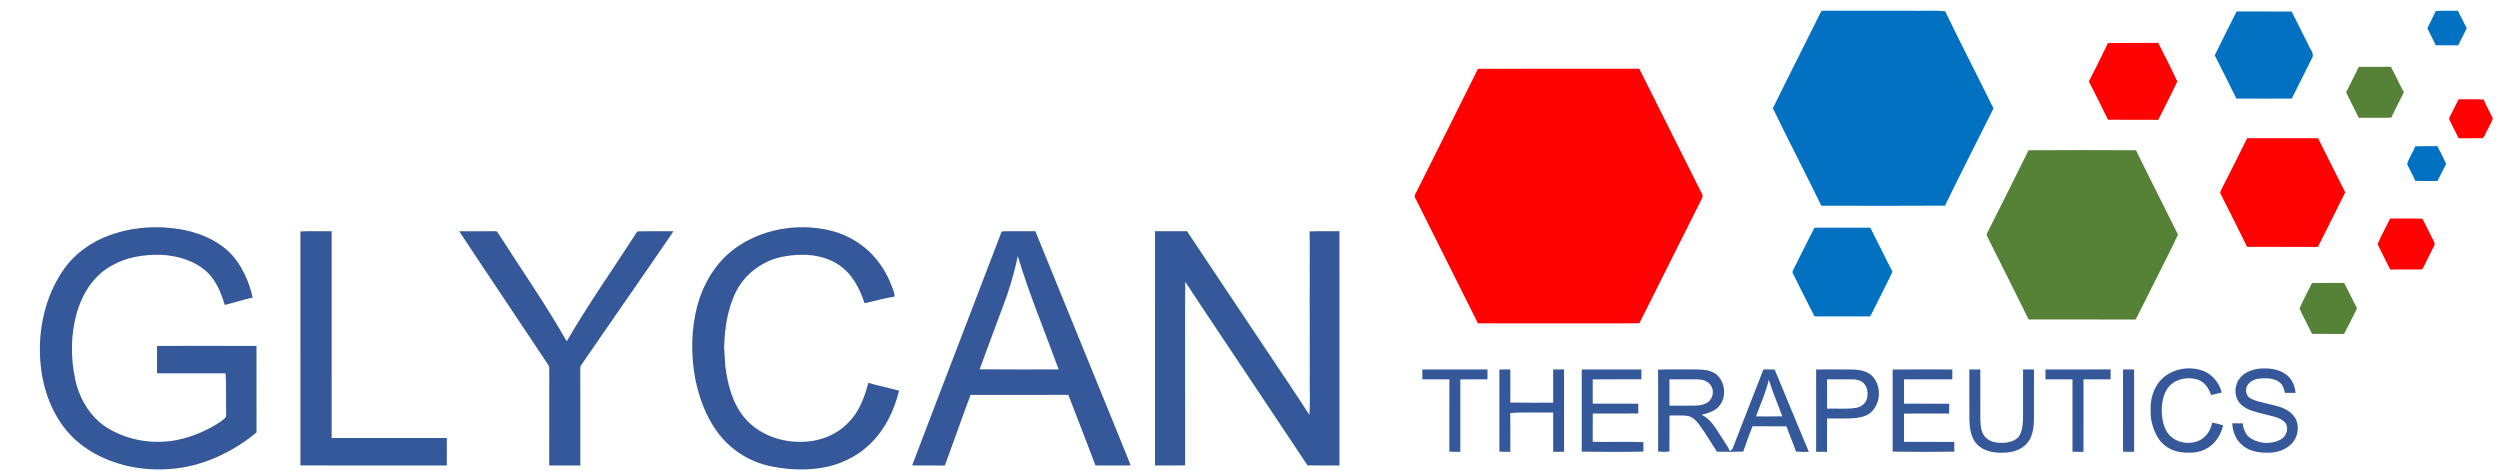 <?xml version="1.0" encoding="UTF-8" ?>
<!DOCTYPE svg PUBLIC "-//W3C//DTD SVG 1.1//EN" "http://www.w3.org/Graphics/SVG/1.1/DTD/svg11.dtd">
<svg width="2302pt" height="434pt" viewBox="0 0 2302 434" version="1.1" xmlns="http://www.w3.org/2000/svg">
<path fill="#ffffff" d=" M 0.00 0.00 L 2302.00 0.00 L 2302.00 434.00 L 0.00 434.00 L 0.00 0.00 Z" />
<path fill="#0271c1" d=" M 1676.41 11.51 C 1676.82 9.92 1678.56 9.81 1679.97 9.89 C 1706.64 9.92 1733.32 9.89 1760.00 9.90 C 1770.35 10.14 1780.75 9.39 1791.07 10.31 C 1805.51 40.35 1820.95 69.92 1835.60 99.86 C 1820.69 129.68 1805.55 159.40 1790.92 189.36 C 1752.98 189.61 1715.03 189.49 1677.09 189.42 C 1662.43 159.41 1647.03 129.75 1632.47 99.71 C 1646.80 70.19 1661.88 40.97 1676.41 11.51 Z" />
<path fill="#0271c1" d=" M 2242.87 10.16 C 2249.63 9.62 2256.43 10.05 2263.22 9.86 C 2266.00 15.21 2268.66 20.62 2271.38 26.01 C 2268.72 31.23 2266.08 36.47 2263.51 41.74 C 2256.62 41.75 2249.73 41.84 2242.85 41.68 C 2240.35 36.41 2237.64 31.26 2235.11 26.01 C 2237.60 20.68 2240.47 15.53 2242.87 10.16 Z" />
<path fill="#0271c1" d=" M 2039.32 50.94 C 2045.85 37.40 2052.74 24.03 2059.43 10.57 C 2076.34 10.63 2093.25 10.56 2110.17 10.60 C 2115.31 20.86 2120.46 31.11 2125.58 41.37 C 2126.85 45.01 2130.70 48.45 2129.41 52.50 C 2123.03 65.28 2116.61 78.03 2110.23 90.81 C 2093.24 90.80 2076.25 90.89 2059.26 90.77 C 2052.70 77.45 2046.07 64.16 2039.32 50.94 Z" />
<path fill="#ff0303" d=" M 1941.01 39.65 C 1956.44 39.41 1971.87 39.63 1987.31 39.53 C 1993.10 51.37 1999.46 62.99 2004.81 75.00 C 1999.35 86.94 1993.15 98.59 1987.29 110.35 C 1971.86 110.23 1956.44 110.44 1941.02 110.24 C 1935.36 98.39 1929.38 86.69 1923.44 74.98 C 1929.34 63.23 1935.39 51.54 1941.01 39.65 Z" />
<path fill="#568237" d=" M 2172.00 61.60 C 2181.82 61.48 2191.65 61.64 2201.48 61.52 C 2205.73 69.22 2209.30 77.28 2213.48 85.02 C 2209.64 92.79 2205.49 100.42 2201.96 108.33 C 2191.95 108.65 2181.94 108.41 2171.94 108.46 C 2168.14 100.61 2164.09 92.89 2160.30 85.04 C 2164.20 77.22 2168.14 69.44 2172.00 61.60 Z" />
<path fill="#ff0303" d=" M 1360.90 63.39 C 1410.41 63.14 1459.92 63.35 1509.44 63.28 C 1528.74 101.77 1547.96 140.30 1567.30 178.76 C 1567.82 179.88 1567.91 181.21 1567.33 182.33 C 1548.03 220.72 1528.91 259.22 1509.56 297.58 C 1486.08 298.08 1462.54 297.65 1439.04 297.79 C 1412.99 297.74 1386.93 297.90 1360.88 297.71 C 1342.07 259.97 1323.15 222.28 1304.27 184.57 C 1303.58 182.87 1301.80 181.06 1302.99 179.17 C 1322.29 140.58 1341.72 102.04 1360.90 63.39 Z" />
<path fill="#ff0303" d=" M 2263.88 91.44 C 2271.56 91.48 2279.25 91.18 2286.93 91.62 C 2289.38 97.59 2292.69 103.16 2295.38 109.03 C 2294.43 112.48 2292.28 115.53 2290.83 118.81 C 2289.21 121.57 2288.34 124.81 2286.23 127.23 C 2278.78 127.41 2271.32 127.25 2263.88 127.29 C 2262.54 124.55 2261.18 121.83 2259.80 119.12 C 2258.41 116.17 2256.79 113.33 2255.47 110.35 C 2254.70 109.23 2255.61 108.05 2256.05 107.01 C 2258.68 101.84 2261.24 96.62 2263.88 91.44 Z" />
<path fill="#ff0303" d=" M 2069.17 127.28 C 2090.93 127.19 2112.69 127.25 2134.46 127.25 C 2142.85 143.83 2151.03 160.52 2159.49 177.07 C 2151.20 193.88 2142.79 210.64 2134.32 227.37 C 2112.60 227.30 2090.88 227.40 2069.17 227.32 C 2061.01 210.81 2052.81 194.32 2044.42 177.93 C 2044.48 177.45 2044.61 176.49 2044.67 176.01 C 2053.06 159.88 2061.04 143.54 2069.17 127.28 Z" />
<path fill="#0271c1" d=" M 2224.03 134.69 C 2230.78 134.45 2237.55 134.65 2244.33 134.56 C 2247.13 139.96 2249.83 145.40 2252.46 150.89 C 2249.65 156.06 2247.08 161.36 2244.48 166.63 C 2237.64 166.58 2230.79 166.80 2223.97 166.49 C 2221.80 161.17 2218.74 156.27 2216.49 151.00 C 2218.14 145.31 2221.83 140.26 2224.03 134.69 Z" />
<path fill="#568237" d=" M 1867.88 138.35 C 1900.85 138.14 1933.84 138.17 1966.81 138.34 C 1979.50 164.33 1992.72 190.07 2005.52 216.01 C 1998.52 231.23 1990.56 246.06 1983.19 261.13 C 1977.59 272.15 1972.25 283.32 1966.47 294.25 C 1933.63 294.07 1900.80 294.27 1867.96 294.15 C 1855.39 268.50 1842.43 243.04 1829.69 217.48 C 1829.22 216.51 1829.25 215.56 1829.77 214.61 C 1842.51 189.22 1855.35 163.86 1867.88 138.35 Z" />
<path fill="#ff0303" d=" M 2200.82 201.22 C 2210.72 201.37 2220.65 200.96 2230.54 201.41 C 2233.84 207.47 2236.64 213.80 2239.90 219.89 C 2240.83 221.88 2242.60 224.18 2241.30 226.43 C 2238.16 232.90 2234.76 239.24 2231.69 245.75 C 2231.13 246.81 2230.52 248.38 2229.04 248.13 C 2219.65 248.22 2210.25 248.11 2200.87 248.16 C 2197.09 240.39 2192.99 232.76 2189.35 224.93 C 2192.48 216.82 2197.08 209.15 2200.82 201.22 Z" />
<path fill="#345899" d=" M 101.23 216.50 C 122.76 208.75 146.46 207.35 168.89 211.60 C 187.85 215.45 206.92 224.37 218.31 240.58 C 225.27 250.59 230.10 262.09 232.64 274.00 C 223.99 275.83 215.60 278.71 207.00 280.78 C 203.65 270.01 199.39 258.95 191.13 250.94 C 179.65 240.04 163.54 235.31 148.00 234.64 C 132.62 234.27 116.74 236.61 103.23 244.37 C 87.91 252.56 77.37 267.74 72.01 283.99 C 65.09 305.20 64.58 328.31 69.41 350.03 C 73.32 367.67 83.41 384.44 98.97 394.10 C 114.17 403.42 132.31 407.69 150.08 406.73 C 166.42 405.99 182.21 400.39 196.39 392.45 C 200.11 390.23 203.91 388.02 207.09 385.04 C 208.81 383.52 208.03 380.99 208.22 379.00 C 207.95 367.26 208.54 355.50 207.74 343.78 C 186.70 343.75 165.65 343.85 144.61 343.73 C 144.63 335.33 144.62 326.93 144.62 318.53 C 175.14 318.49 205.66 318.43 236.18 318.56 C 236.19 345.10 236.15 371.64 236.20 398.17 C 223.08 409.19 208.03 417.94 192.01 424.01 C 167.11 433.44 139.33 434.71 113.57 428.15 C 93.25 422.68 73.74 412.05 60.44 395.44 C 46.07 377.54 38.65 354.76 37.08 332.04 C 35.01 303.11 41.62 273.08 58.07 248.96 C 68.42 233.77 83.98 222.58 101.23 216.50 Z" />
<path fill="#345899" d=" M 675.60 229.61 C 700.22 211.04 733.29 205.24 763.15 211.90 C 780.44 215.82 796.48 225.50 807.51 239.44 C 813.60 246.92 818.25 255.53 821.57 264.57 C 822.57 267.32 823.88 270.09 823.69 273.10 C 814.36 274.48 805.29 277.22 796.09 279.23 C 791.63 265.55 784.51 251.80 772.14 243.73 C 757.19 233.87 738.12 233.04 720.99 236.31 C 703.09 239.72 686.89 251.34 678.30 267.47 C 669.92 283.59 667.28 302.03 666.76 319.99 C 667.02 325.35 667.41 330.70 667.77 336.06 C 669.79 353.43 674.33 371.46 685.87 385.09 C 698.66 399.92 718.70 407.31 738.03 406.84 C 753.93 406.74 770.11 400.81 781.14 389.11 C 791.14 379.31 796.07 365.79 799.55 352.53 C 808.91 355.16 818.43 357.20 827.82 359.71 C 823.48 377.84 815.01 395.40 801.52 408.50 C 789.10 420.63 772.71 428.43 755.57 430.96 C 739.17 433.39 722.31 432.36 706.21 428.51 C 688.18 424.04 671.89 413.16 660.88 398.21 C 649.90 383.53 643.54 365.83 640.02 347.97 C 636.15 326.36 636.41 303.86 641.81 282.53 C 647.23 262.01 658.48 242.51 675.60 229.61 Z" />
<path fill="#0271c1" d=" M 1670.82 209.62 C 1687.93 209.64 1705.04 209.61 1722.16 209.63 C 1729.10 223.07 1735.59 236.75 1742.62 250.15 C 1736.05 264.00 1728.98 277.62 1722.13 291.33 C 1705.02 291.35 1687.92 291.31 1670.82 291.35 C 1664.03 278.27 1657.57 265.03 1650.95 251.87 C 1649.80 250.18 1651.35 248.49 1651.98 246.94 C 1658.34 234.54 1664.34 221.96 1670.82 209.62 Z" />
<path fill="#345899" d=" M 276.61 213.09 C 286.19 212.68 295.79 213.00 305.39 212.91 C 305.40 276.38 305.37 339.85 305.40 403.32 C 340.74 403.33 376.08 403.30 411.43 403.33 C 411.42 411.76 411.43 420.18 411.42 428.61 C 366.50 428.59 321.56 428.72 276.64 428.54 C 276.64 356.73 276.70 284.91 276.61 213.09 Z" />
<path fill="#345899" d=" M 422.84 212.95 C 433.94 212.87 445.03 212.89 456.13 212.91 C 457.85 212.58 458.42 214.60 459.30 215.64 C 480.21 248.48 502.64 280.39 521.84 314.29 C 541.47 280.36 564.15 248.34 585.33 215.39 C 586.10 214.58 586.42 212.88 587.82 213.01 C 598.58 212.76 609.37 212.93 620.15 212.95 C 591.90 254.43 563.04 295.51 534.68 336.91 C 534.22 338.21 534.39 339.63 534.34 340.99 C 534.41 370.19 534.34 399.38 534.37 428.58 C 524.83 428.66 515.28 428.61 505.74 428.61 C 505.76 399.41 505.70 370.21 505.77 341.02 C 505.65 339.58 505.95 338.03 505.31 336.70 C 477.93 295.39 450.12 254.33 422.84 212.95 Z" />
<path fill="#345899" d=" M 922.05 213.93 C 922.29 213.70 922.76 213.25 922.99 213.02 C 933.09 212.71 943.22 213.01 953.33 212.89 C 976.48 269.65 999.60 326.42 1022.78 383.17 C 1028.82 398.33 1035.26 413.33 1041.12 428.56 C 1030.32 428.68 1019.51 428.62 1008.71 428.59 C 1000.39 406.92 992.25 385.17 983.72 363.59 C 953.71 363.72 923.70 363.65 893.69 363.62 C 885.60 385.22 878.06 407.02 870.03 428.65 C 859.99 428.55 849.94 428.71 839.90 428.56 C 867.08 356.94 894.79 285.51 922.05 213.93 Z" />
<path fill="#345899" d=" M 1063.56 212.91 C 1073.38 212.89 1083.20 212.90 1093.03 212.90 C 1116.99 248.99 1141.14 284.94 1165.16 320.98 C 1178.61 341.36 1192.54 361.43 1205.67 382.01 C 1206.62 369.68 1205.75 357.31 1206.05 344.96 C 1206.19 315.28 1205.82 285.60 1206.01 255.92 C 1205.78 241.64 1206.34 227.36 1205.85 213.09 C 1215.02 212.68 1224.21 213.00 1233.38 212.91 C 1233.40 284.81 1233.39 356.71 1233.39 428.61 C 1223.58 428.58 1213.77 428.73 1203.97 428.53 C 1181.85 395.19 1159.58 361.96 1137.39 328.67 C 1122.13 305.57 1106.48 282.72 1091.44 259.48 C 1090.99 285.99 1091.37 312.50 1091.25 339.01 C 1091.25 368.85 1091.23 398.69 1091.26 428.52 C 1082.02 428.71 1072.78 428.62 1063.55 428.58 C 1063.56 356.69 1063.55 284.80 1063.56 212.91 Z" />
<path fill="#ffffff" d=" M 922.95 283.66 C 929.01 268.13 933.84 252.13 937.16 235.79 C 947.83 271.23 962.17 305.40 974.82 340.15 C 950.56 340.12 926.30 340.32 902.05 340.05 C 908.86 321.19 916.03 302.47 922.95 283.66 Z" />
<path fill="#568237" d=" M 2128.87 260.58 C 2138.76 260.49 2148.65 260.59 2158.55 260.53 C 2162.53 268.32 2166.42 276.16 2170.34 283.98 C 2166.29 291.79 2162.61 299.78 2158.40 307.49 C 2148.57 307.39 2138.75 307.54 2128.93 307.41 C 2125.17 299.59 2120.87 292.00 2117.44 284.04 C 2120.69 276.00 2125.21 268.47 2128.87 260.58 Z" />
<path fill="#345899" d=" M 2061.91 348.99 C 2065.75 343.31 2072.57 340.63 2079.12 339.60 C 2087.73 338.62 2097.07 339.38 2104.44 344.36 C 2110.13 348.28 2113.29 354.99 2113.68 361.79 C 2110.41 361.84 2107.15 361.83 2103.92 361.74 C 2103.23 358.15 2102.05 354.35 2099.03 352.04 C 2094.54 348.48 2088.49 348.14 2083.00 348.38 C 2078.20 348.55 2072.92 349.93 2069.97 354.00 C 2066.75 358.07 2067.94 365.02 2072.86 367.18 C 2080.57 370.80 2089.21 371.65 2097.31 374.13 C 2103.34 375.75 2109.36 378.79 2112.93 384.12 C 2117.60 391.31 2116.44 401.41 2110.86 407.78 C 2105.25 414.27 2096.34 416.94 2087.99 416.86 C 2079.46 416.93 2070.17 415.33 2063.85 409.14 C 2058.42 404.25 2055.81 396.94 2055.44 389.78 C 2058.65 389.74 2061.87 389.74 2065.11 389.78 C 2065.65 395.29 2067.97 401.09 2073.00 403.95 C 2080.95 408.73 2091.56 409.15 2099.82 404.88 C 2105.38 402.07 2108.18 394.02 2104.02 388.94 C 2099.36 384.06 2092.22 383.37 2086.05 381.65 C 2078.27 379.53 2069.66 378.22 2063.57 372.47 C 2057.22 366.50 2056.80 355.87 2061.91 348.99 Z" />
<path fill="#345899" d=" M 1309.70 340.20 C 1329.69 340.15 1349.69 340.18 1369.68 340.18 C 1369.68 343.21 1369.68 346.23 1369.69 349.26 C 1361.35 349.33 1353.01 349.16 1344.68 349.37 C 1344.71 371.58 1344.71 393.79 1344.68 416.00 C 1341.30 416.11 1337.92 416.05 1334.56 415.85 C 1334.61 393.66 1334.57 371.47 1334.58 349.27 C 1326.28 349.26 1317.99 349.29 1309.70 349.26 C 1309.68 346.24 1309.68 343.22 1309.70 340.20 Z" />
<path fill="#345899" d=" M 1380.64 340.29 C 1383.99 340.15 1387.35 340.15 1390.73 340.18 C 1390.72 350.34 1390.76 360.51 1390.70 370.67 C 1403.85 370.95 1417.00 370.75 1430.16 370.78 C 1430.17 360.58 1430.15 350.38 1430.17 340.18 C 1433.50 340.17 1436.84 340.17 1440.19 340.17 C 1440.20 365.44 1440.19 390.71 1440.19 415.97 C 1436.85 416.08 1433.52 416.08 1430.20 416.03 C 1430.10 403.98 1430.20 391.93 1430.15 379.87 C 1416.99 380.11 1403.78 379.33 1390.66 380.29 C 1390.80 392.20 1390.72 404.11 1390.70 416.03 C 1387.33 416.11 1383.97 416.05 1380.63 415.82 C 1380.69 390.64 1380.68 365.47 1380.64 340.29 Z" />
<path fill="#345899" d=" M 1456.47 340.22 C 1474.78 340.14 1493.09 340.14 1511.41 340.22 C 1511.39 343.23 1511.39 346.24 1511.40 349.25 C 1496.45 349.34 1481.51 349.17 1466.58 349.34 C 1466.60 356.77 1466.60 364.21 1466.58 371.65 C 1480.56 371.80 1494.54 371.66 1508.52 371.73 C 1508.52 374.73 1508.52 377.73 1508.54 380.73 C 1494.57 380.84 1480.61 380.75 1466.64 380.78 C 1466.52 389.46 1466.64 398.14 1466.57 406.82 C 1482.13 407.13 1497.70 406.59 1513.26 407.11 C 1513.22 410.01 1513.22 412.91 1513.25 415.82 C 1494.33 416.25 1475.38 416.15 1456.45 415.87 C 1456.51 390.65 1456.48 365.43 1456.47 340.22 Z" />
<path fill="#345899" d=" M 1526.78 340.36 C 1537.84 339.93 1548.92 340.29 1559.99 340.17 C 1566.68 340.26 1574.01 340.23 1579.75 344.20 C 1587.80 350.42 1590.00 362.97 1584.65 371.60 C 1581.01 378.02 1573.55 380.31 1566.85 381.92 C 1575.18 385.78 1579.72 394.21 1584.53 401.56 C 1587.27 406.25 1590.85 410.46 1592.91 415.52 C 1593.69 414.77 1594.46 414.01 1595.27 413.26 C 1604.66 388.87 1614.32 364.59 1623.75 340.22 C 1627.20 340.13 1630.67 340.13 1634.13 340.31 C 1644.45 365.62 1655.19 390.76 1665.57 416.04 C 1661.63 416.11 1657.69 416.11 1653.78 415.80 C 1651.04 407.98 1647.75 400.38 1644.93 392.60 C 1634.52 392.46 1624.11 392.60 1613.70 392.52 C 1610.75 400.25 1607.77 407.97 1605.16 415.82 C 1597.10 416.07 1589.01 416.12 1580.95 415.90 C 1575.51 407.37 1570.27 398.70 1564.28 390.54 C 1561.56 386.84 1557.89 383.42 1553.16 382.80 C 1547.86 382.34 1542.54 382.73 1537.25 382.60 C 1537.18 393.66 1537.20 404.73 1537.24 415.80 C 1533.77 416.12 1530.28 416.13 1526.82 415.83 C 1526.82 390.67 1526.90 365.52 1526.78 340.36 Z" />
<path fill="#345899" d=" M 1672.30 340.18 C 1683.53 340.20 1694.76 340.09 1705.99 340.24 C 1712.72 340.43 1720.20 341.81 1724.81 347.18 C 1732.27 356.01 1731.80 370.51 1723.69 378.78 C 1719.90 382.86 1714.22 384.23 1708.90 384.90 C 1700.09 385.81 1691.20 385.14 1682.36 385.36 C 1682.33 395.59 1682.38 405.82 1682.33 416.06 C 1678.98 416.07 1675.64 416.07 1672.31 415.99 C 1672.27 390.72 1672.29 365.45 1672.30 340.18 Z" />
<path fill="#345899" d=" M 1742.77 340.25 C 1761.08 340.08 1779.40 340.20 1797.71 340.19 C 1797.70 343.22 1797.70 346.25 1797.67 349.28 C 1782.86 349.25 1768.04 349.28 1753.24 349.27 C 1753.22 356.75 1753.22 364.23 1753.23 371.71 C 1767.09 371.73 1780.95 371.67 1794.81 371.75 C 1794.78 374.75 1794.78 377.76 1794.79 380.77 C 1780.93 380.83 1767.07 380.69 1753.22 380.84 C 1753.23 389.52 1753.22 398.21 1753.23 406.89 C 1768.65 406.94 1784.09 406.83 1799.52 406.95 C 1799.49 409.92 1799.50 412.89 1799.54 415.87 C 1780.62 416.18 1761.67 416.19 1742.76 415.84 C 1742.80 390.65 1742.77 365.45 1742.77 340.25 Z" />
<path fill="#345899" d=" M 1813.37 340.20 C 1816.72 340.17 1820.08 340.16 1823.46 340.18 C 1823.48 355.45 1823.41 370.71 1823.49 385.98 C 1823.70 391.96 1824.00 398.91 1828.79 403.22 C 1833.91 408.00 1841.48 408.23 1848.06 407.41 C 1852.76 406.71 1857.93 404.66 1860.03 400.05 C 1862.91 394.16 1862.81 387.41 1862.84 381.01 C 1862.83 367.39 1862.83 353.78 1862.84 340.17 C 1866.17 340.17 1869.50 340.17 1872.85 340.18 C 1872.85 355.79 1872.89 371.41 1872.84 387.02 C 1872.62 395.15 1871.27 404.24 1864.79 409.88 C 1858.20 416.08 1848.63 417.30 1839.97 416.78 C 1832.29 416.45 1824.12 413.94 1819.22 407.69 C 1814.51 401.58 1813.58 393.52 1813.40 386.04 C 1813.34 370.76 1813.39 355.48 1813.37 340.20 Z" />
<path fill="#345899" d=" M 1883.46 340.18 C 1903.44 340.16 1923.43 340.18 1943.43 340.17 C 1943.43 343.20 1943.43 346.23 1943.43 349.27 C 1935.12 349.28 1926.81 349.26 1918.50 349.28 C 1918.48 371.54 1918.53 393.80 1918.47 416.06 C 1915.08 416.09 1911.71 416.06 1908.35 415.92 C 1908.37 393.70 1908.37 371.49 1908.35 349.27 C 1900.05 349.27 1891.76 349.27 1883.46 349.27 C 1883.44 346.24 1883.44 343.21 1883.46 340.18 Z" />
<path fill="#345899" d=" M 1954.90 340.23 C 1958.28 340.16 1961.69 340.16 1965.10 340.19 C 1965.12 365.44 1965.09 390.69 1965.11 415.94 C 1961.69 416.11 1958.28 416.09 1954.89 415.87 C 1954.90 390.66 1954.89 365.44 1954.90 340.23 Z" />
<path fill="#345899" d=" M 1988.36 351.45 C 1997.55 340.06 2014.27 336.56 2027.83 341.16 C 2036.80 344.27 2043.47 352.34 2045.83 361.42 C 2042.53 362.26 2039.22 363.07 2035.88 363.68 C 2033.97 357.59 2029.95 351.61 2023.62 349.58 C 2014.79 346.74 2003.98 348.51 1997.54 355.52 C 1992.73 360.78 1991.20 368.10 1990.58 374.98 C 1990.24 382.96 1991.32 391.45 1995.73 398.29 C 2001.56 406.92 2013.63 409.79 2023.20 406.40 C 2030.56 403.90 2035.62 396.79 2036.89 389.27 C 2040.34 389.67 2043.69 390.61 2047.03 391.59 C 2045.16 400.13 2040.17 408.23 2032.48 412.67 C 2025.05 417.17 2015.92 417.48 2007.55 416.26 C 1999.46 415.07 1991.86 410.54 1987.41 403.62 C 1982.40 395.77 1979.95 386.34 1980.28 377.05 C 1980.03 367.97 1982.59 358.58 1988.36 351.45 Z" />
<path fill="#ffffff" d=" M 1537.22 349.27 C 1545.80 349.31 1554.40 349.20 1562.99 349.31 C 1567.54 349.46 1572.61 350.77 1575.26 354.81 C 1578.77 359.67 1577.31 367.08 1572.45 370.48 C 1569.17 372.81 1564.98 373.28 1561.09 373.48 C 1553.13 373.61 1545.17 373.49 1537.22 373.53 C 1537.20 365.44 1537.21 357.36 1537.22 349.27 Z" />
<path fill="#ffffff" d=" M 1682.36 349.28 C 1689.93 349.28 1697.51 349.23 1705.09 349.29 C 1708.75 349.31 1712.78 349.74 1715.56 352.40 C 1719.72 356.05 1720.37 362.24 1719.04 367.33 C 1717.60 372.14 1712.86 375.23 1708.01 375.70 C 1699.53 376.86 1690.92 375.98 1682.39 376.27 C 1682.30 367.27 1682.37 358.28 1682.36 349.28 Z" />
<path fill="#ffffff" d=" M 1628.76 349.51 C 1632.07 361.07 1637.11 372.03 1641.12 383.34 C 1633.07 383.58 1625.02 383.45 1616.97 383.42 C 1620.96 372.14 1626.09 361.22 1628.76 349.51 Z" />
</svg>
